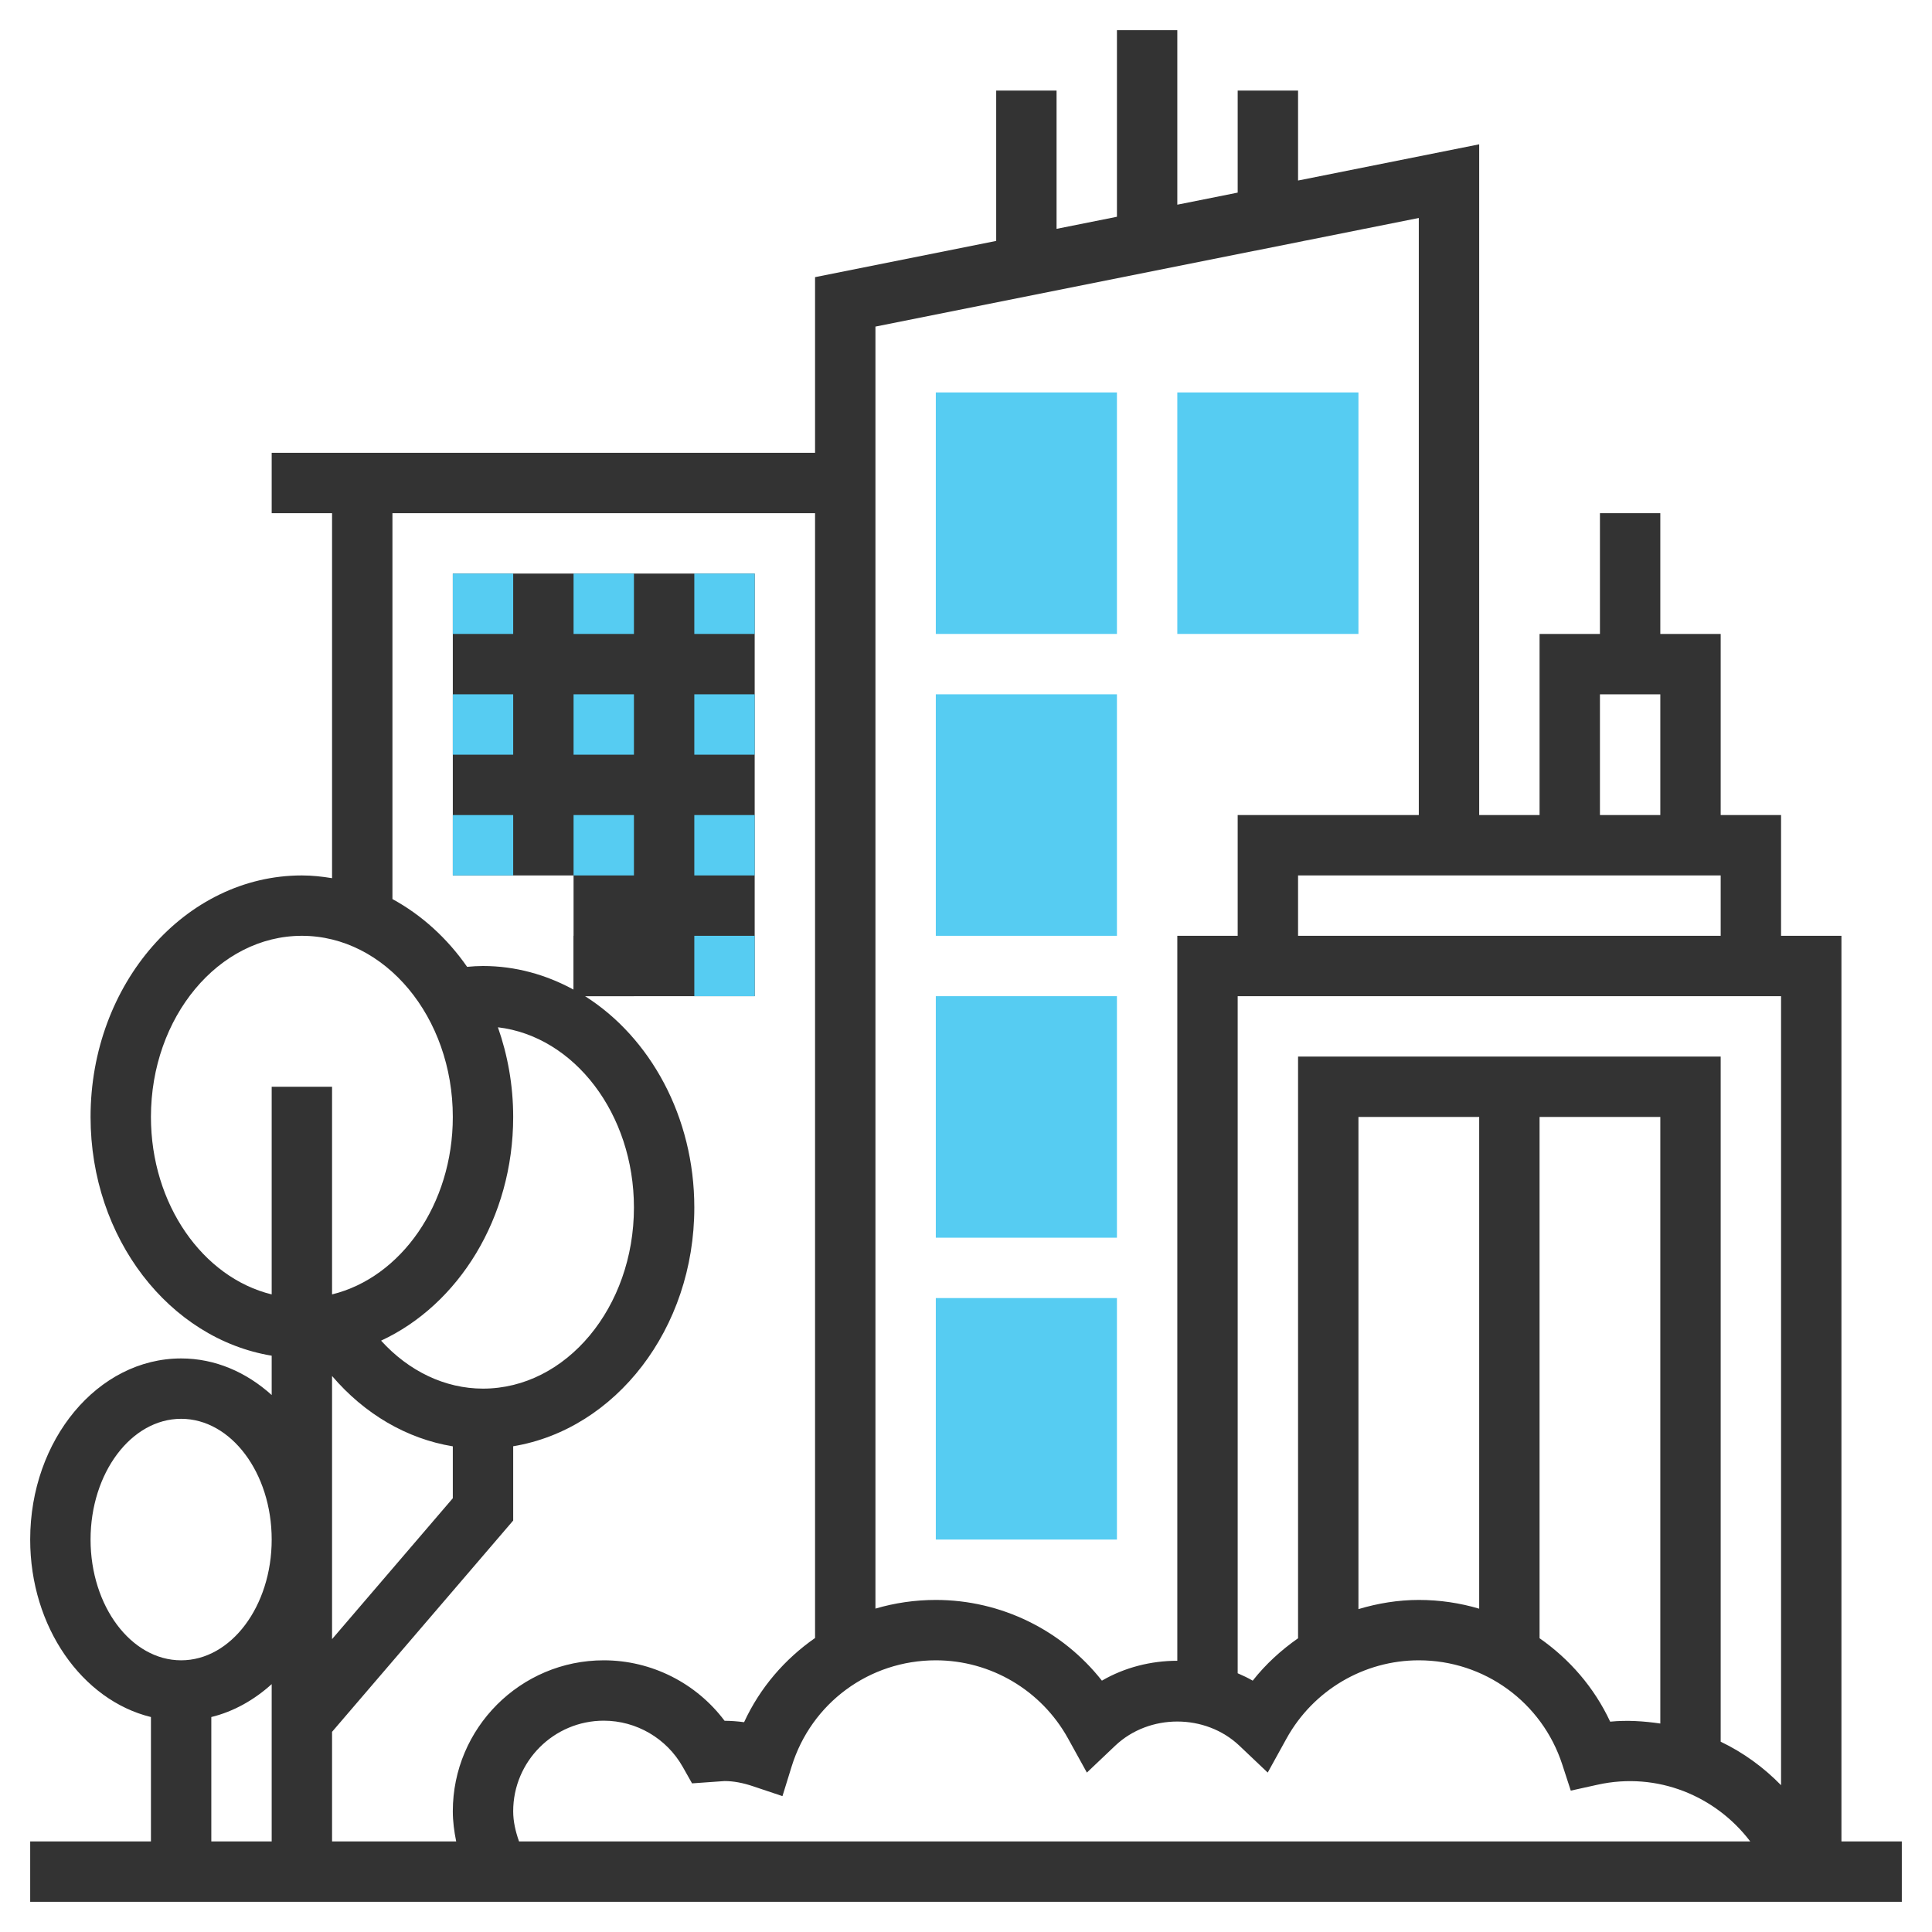 <svg width="200" height="200" viewBox="0 0 200 200" fill="none" xmlns="http://www.w3.org/2000/svg">
<path d="M46.875 59.375V90.625H59.375V103.125H78.125V90.625V59.375H46.875Z" fill="#333333"/>
<path d="M115.625 65.625H96.875V40.625H115.625V65.625Z" fill="#56CCF2"/>
<path d="M115.625 96.875H96.875V71.875H115.625V96.875Z" fill="#56CCF2"/>
<path d="M115.625 128.125H96.875V103.125H115.625V128.125Z" fill="#56CCF2"/>
<path d="M115.625 159.375H96.875V134.375H115.625V159.375Z" fill="#56CCF2"/>
<path d="M140.625 65.625H121.875V40.625H140.625V65.625Z" fill="#56CCF2"/>
<path d="M190.625 190.625V96.875H184.375V84.375H178.125V65.625H171.875V53.125H165.625V65.625H159.375V84.375H153.125V14.938L134.375 18.688V9.375H128.125V19.938L121.875 21.188V3.125H115.625V22.438L109.375 23.688V9.375H103.125V24.941L84.375 28.691V46.875H28.125V53.125H34.375V90.909C33.35 90.741 32.312 90.625 31.25 90.625C19.191 90.625 9.375 101.841 9.375 115.625C9.375 128.194 17.544 138.597 28.125 140.341V144.413C25.509 142.047 22.269 140.625 18.75 140.625C10.134 140.625 3.125 149.034 3.125 159.375C3.125 168.431 8.503 176.003 15.625 177.747V190.625H3.125V196.875H196.875V190.625H190.625ZM53.125 187.5C53.125 182.331 57.331 178.125 62.5 178.125C65.875 178.125 69.006 179.953 70.672 182.897L71.641 184.613L75 184.375C75.919 184.375 76.888 184.553 77.963 184.916L81 185.934L81.947 182.875C83.981 176.297 89.981 171.875 96.875 171.875C102.556 171.875 107.8 174.972 110.559 179.959L112.513 183.497L115.444 180.716C118.966 177.378 124.781 177.378 128.303 180.716L131.234 183.497L133.187 179.959C135.95 174.972 141.194 171.875 146.875 171.875C153.659 171.875 159.628 176.212 161.728 182.669L162.606 185.366L165.378 184.753C171.572 183.378 177.625 185.928 181.184 190.625H53.731C53.375 189.619 53.125 188.578 53.125 187.5V187.5ZM184.375 103.125V184.803C182.563 182.947 180.459 181.419 178.125 180.3V109.375H134.375V169.594C132.622 170.819 131.025 172.275 129.681 173.981C129.181 173.691 128.656 173.444 128.125 173.216V103.125H184.375ZM146.875 165.625C144.725 165.625 142.628 165.975 140.625 166.575V115.625H153.125V166.531C151.134 165.941 149.034 165.625 146.875 165.625ZM159.375 115.625H171.875V178.419C170.178 178.172 168.45 178.053 166.684 178.225C165.031 174.684 162.475 171.753 159.375 169.588V115.625ZM134.375 96.875V90.625H178.125V96.875H134.375ZM165.625 71.875H171.875V84.375H165.625V71.875ZM146.875 22.562V84.375H128.125V96.875H121.875V171.922C119.15 171.922 116.428 172.609 114.069 173.981C109.959 168.759 103.641 165.625 96.875 165.625C94.713 165.625 92.612 165.937 90.625 166.522V33.809L146.875 22.562ZM40.625 53.125H84.375V169.566C81.25 171.741 78.681 174.7 77.028 178.281C76.369 178.191 75.7 178.141 75.006 178.134C72.078 174.231 67.447 171.875 62.5 171.875C53.884 171.875 46.875 178.884 46.875 187.5C46.875 188.556 47.016 189.597 47.225 190.625H34.375V179.278L53.125 157.406V149.716C63.706 147.972 71.875 137.569 71.875 125C71.875 115.594 67.3 107.391 60.566 103.125H65.625V96.875H59.375V102.447C56.528 100.894 53.356 100 50 100C49.462 100 48.913 100.034 48.356 100.087C46.291 97.122 43.647 94.719 40.625 93.072V53.125ZM53.125 115.625C53.125 112.344 52.553 109.216 51.544 106.344C59.438 107.278 65.625 115.287 65.625 125C65.625 135.341 58.616 143.75 50 143.75C46.056 143.75 42.309 141.934 39.45 138.784C47.456 135.069 53.125 126.094 53.125 115.625ZM34.375 142.441C37.728 146.372 42.1 148.941 46.875 149.725V155.097L34.375 169.681V142.441ZM15.625 115.625C15.625 105.284 22.634 96.875 31.25 96.875C39.866 96.875 46.875 105.284 46.875 115.625C46.875 124.681 41.497 132.253 34.375 133.997V112.5H28.125V133.997C21.003 132.253 15.625 124.681 15.625 115.625ZM9.375 159.375C9.375 152.481 13.581 146.875 18.75 146.875C23.919 146.875 28.125 152.481 28.125 159.375C28.125 166.269 23.919 171.875 18.75 171.875C13.581 171.875 9.375 166.269 9.375 159.375ZM21.875 177.747C24.188 177.181 26.306 175.984 28.125 174.341V190.625H21.875V177.747Z" fill="#333333"/>
<path d="M71.875 59.375H78.125V65.625H71.875V59.375Z" fill="#56CCF2"/>
<path d="M59.375 59.375H65.625V65.625H59.375V59.375Z" fill="#56CCF2"/>
<path d="M46.875 59.375H53.125V65.625H46.875V59.375Z" fill="#56CCF2"/>
<path d="M59.375 71.875H65.625V78.125H59.375V71.875Z" fill="#56CCF2"/>
<path d="M46.875 71.875H53.125V78.125H46.875V71.875Z" fill="#56CCF2"/>
<path d="M71.875 71.875H78.125V78.125H71.875V71.875Z" fill="#56CCF2"/>
<path d="M71.875 84.375H78.125V90.625H71.875V84.375Z" fill="#56CCF2"/>
<path d="M46.875 84.375H53.125V90.625H46.875V84.375Z" fill="#56CCF2"/>
<path d="M59.375 84.375H65.625V90.625H59.375V84.375Z" fill="#56CCF2"/>
<path d="M71.875 96.875H78.125V103.125H71.875V96.875Z" fill="#56CCF2"/>
</svg>
